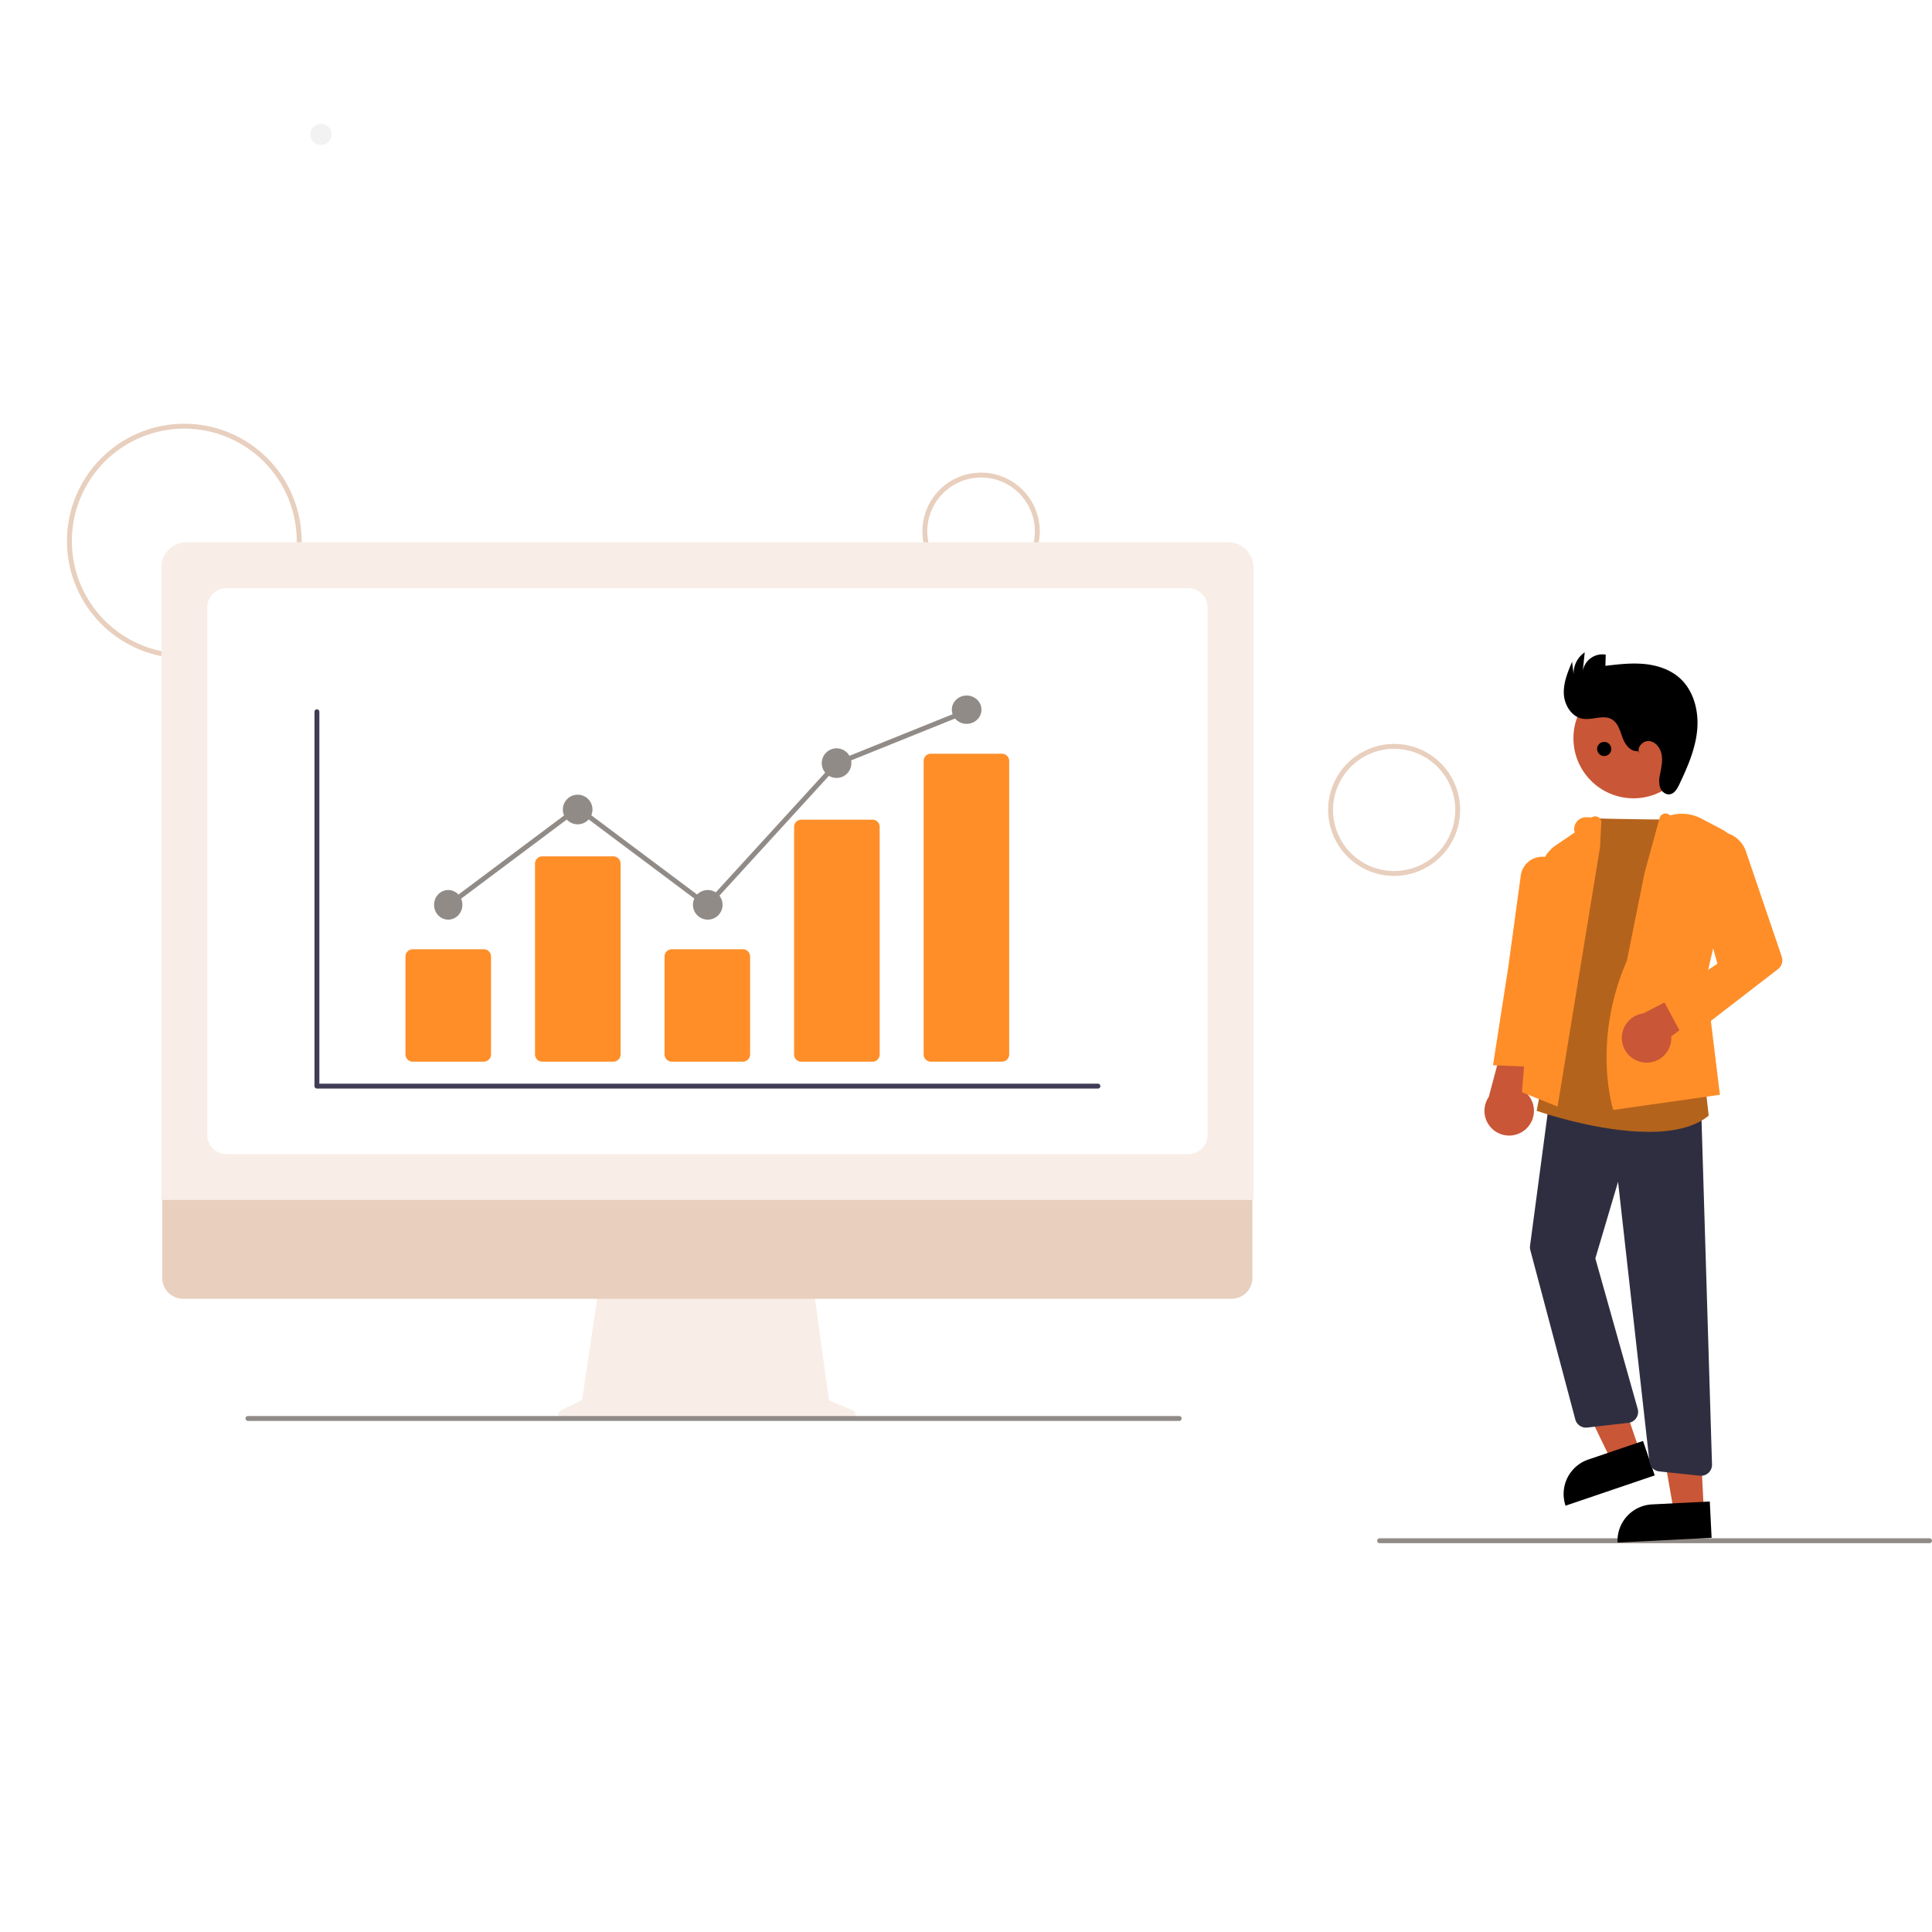 <svg xmlns="http://www.w3.org/2000/svg" xmlns:xlink="http://www.w3.org/1999/xlink" width="1500" height="1500" viewBox="0 0 1500 1500">
  <rect x="0" y="0" width="1500" height="1500" fill="#808080" stroke="none"/>
  <defs>
    <clipPath id="clip-undraw_finance_re_gnv2">
      <rect width="1500" height="1500"/>
    </clipPath>
  </defs>
  <g id="undraw_finance_re_gnv2" clip-path="url(#clip-undraw_finance_re_gnv2)">
    <rect width="1500" height="1500" fill="#fff"/>
    <circle id="Ellipse_83" data-name="Ellipse 83" cx="8.278" cy="8.278" r="8.278" transform="translate(240.933 96.086)" fill="#f2f2f2"/>
    <g id="undraw_finance_re_gnv2-2" data-name="undraw_finance_re_gnv2">
      <path id="Path_653" data-name="Path 653" d="M309.558,403.172a91.086,91.086,0,1,1,91.086-91.086,91.086,91.086,0,0,1-91.086,91.086Zm0-178.377a87.291,87.291,0,1,0,87.291,87.291A87.291,87.291,0,0,0,309.558,224.8Z" transform="translate(-166.471 108)" fill="#e8cfbe"/>
      <path id="Path_654" data-name="Path 654" d="M614.015,332.086a45.543,45.543,0,1,1,45.543-45.543A45.543,45.543,0,0,1,614.015,332.086Zm0-87.291a41.748,41.748,0,1,0,41.748,41.748A41.748,41.748,0,0,0,614.015,244.8Z" transform="translate(147.699 125.953)" fill="#e8cfbe"/>
      <path id="Path_655" data-name="Path 655" d="M785.708,454.472a51.236,51.236,0,1,1,51.236-51.236,51.236,51.236,0,0,1-51.236,51.236Zm0-98.677a47.441,47.441,0,1,0,47.441,47.441A47.441,47.441,0,0,0,785.708,355.8Z" transform="translate(296.705 225.59)" fill="#e8cfbe"/>
      <path id="Path_656" data-name="Path 656" d="M1183.393,680.8H756.426a1.9,1.9,0,0,1,0-3.8h426.967a1.9,1.9,0,0,1,0,3.8Z" transform="translate(314.709 517.32)" fill="#918b87"/>
      <circle id="Ellipse_196" data-name="Ellipse 196" cx="46.608" cy="46.608" r="46.608" transform="translate(1221.615 526.59)" fill="#c95636"/>
      <path id="Path_657" data-name="Path 657" d="M672.5,460.535l-22.028,7.481-39.344-81.406,32.512-11.042Z" transform="translate(600.564 666.12)" fill="#c95636"/>
      <path id="Path_658" data-name="Path 658" d="M28.25,0H73.117V28.25H0A28.25,28.25,0,0,1,28.25,0Z" transform="translate(1206.406 1142.271) rotate(-18.76)"/>
      <path id="Path_659" data-name="Path 659" d="M688.046,486.969l-23.234,1.167-15.562-89.065,34.294-1.725Z" transform="translate(634.785 685.67)" fill="#c95636"/>
      <path id="Path_660" data-name="Path 660" d="M28.25,0H73.117V28.25H0A28.25,28.25,0,0,1,28.25,0Z" transform="translate(1254.447 1169.427) rotate(-2.877)"/>
      <path id="Path_661" data-name="Path 661" d="M830.455,553.781a19.082,19.082,0,0,0-.888-29.247l22.153-64.091-34.141,8.725-15.8,59.524a19.186,19.186,0,0,0,28.679,25.089Z" transform="translate(354.105 322.932)" fill="#c95636"/>
      <path id="Path_662" data-name="Path 662" d="M949.848,791.714a8.689,8.689,0,0,1-.9-.048l-31.54-3.339a8.487,8.487,0,0,1-7.587-7.541l-24.375-217.3L867.81,622.951l32.883,116.862a8.54,8.54,0,0,1-7.245,10.8l-31.971,3.675a8.583,8.583,0,0,1-9.229-6.292L817.316,616.482a8.508,8.508,0,0,1-.211-3.317l15.7-118.03,117.11,9.391,8.468,278.388a8.54,8.54,0,0,1-8.536,8.8Z" transform="translate(370.813 354.071)" fill="#2f2e41"/>
      <path id="Path_663" data-name="Path 663" d="M906.9,625.89c-39.235,0-83.656-15.16-86.346-16.091l-.778-.27,44.262-227.116.814.033c17.541.712,65.41,1.077,65.892,1.08l.859.006,18.45,200.425,3.3,29.316-.4.327C941.66,622.726,924.821,625.89,906.9,625.89Z" transform="translate(373.277 252.889)" fill="#b4631c"/>
      <path id="Path_664" data-name="Path 664" d="M841.432,606.964l-27.685-11.151,14.111-170.68a28.192,28.192,0,0,1,12.286-21.07l14.568-9.914h0a9.238,9.238,0,0,1,9.16-11.841l4.172.134a4.744,4.744,0,0,1,7.263,5.049l-.917,18.083Z" transform="translate(367.865 252.187)" fill="#ff8e28"/>
      <path id="Path_665" data-name="Path 665" d="M838.073,561.537l-36.147-1.522,11.71-75.322,9.7-70.874a16.935,16.935,0,0,1,21.97-14.888h0a16.921,16.921,0,0,1,11.717,18.306L847.2,494.03Z" transform="translate(357.254 267.016)" fill="#ff8e28"/>
      <path id="Path_666" data-name="Path 666" d="M853.609,610.636l-.246-.761c-.168-.521-16.458-52.776,10.8-115.133l13.669-67.984,11.681-42.687a5.1,5.1,0,0,1,3.1-3.364A4.7,4.7,0,0,1,897.635,382h0a32.636,32.636,0,0,1,24.4,2.44l16.4,8.642a18.625,18.625,0,0,1,9.453,20.728l-22.421,95.684,10.9,89.373Z" transform="translate(398.955 251.126)" fill="#ff8e28"/>
      <path id="Path_667" data-name="Path 667" d="M871.87,513.7a19.082,19.082,0,0,0,21.1-20.274l50.773-37.612L925.993,447.4l-54.749,28.2a19.186,19.186,0,0,0,.626,38.1Z" transform="translate(404.566 311.222)" fill="#c95636"/>
      <path id="Path_668" data-name="Path 668" d="M888.6,550.22l-17.148-32.011,42.293-27.835-20.639-74.026a22.383,22.383,0,0,1,17.135-27.955h0a22.444,22.444,0,0,1,25.618,14.734l27.847,81.855a8.538,8.538,0,0,1-2.869,9.512Z" transform="translate(419.666 257.866)" fill="#ff8e28"/>
      <path id="Path_669" data-name="Path 669" d="M888.275,391.134c-5.587.727-9.8-4.99-11.756-10.274s-3.444-11.436-8.3-14.291c-6.637-3.9-15.128.791-22.717-.5-8.571-1.453-14.143-10.536-14.58-19.218s3.018-17.032,6.408-25.037l1.183,9.948a19.727,19.727,0,0,1,8.621-17.243l-1.525,14.6a15.493,15.493,0,0,1,17.823-12.82l-.24,8.7c9.9-1.177,19.884-2.356,29.813-1.459s19.926,4.038,27.451,10.577C931.71,343.9,935.821,360,934.441,374.849s-7.509,28.8-13.9,42.27c-1.607,3.39-3.83,7.216-7.557,7.647-3.349.388-6.413-2.411-7.454-5.617a20.364,20.364,0,0,1,.091-10c.942-5,2.129-10.12,1.243-15.135s-4.493-9.971-9.548-10.585-10.228,5.164-7.8,9.639Z" transform="translate(383.248 191.95)"/>
      <path id="Path_670" data-name="Path 670" d="M647.717,671.213l-18.143-7.639-12.446-90.95H451.389L437.9,663.2l-16.232,8.116a3.854,3.854,0,0,0,1.724,7.3h222.83a3.854,3.854,0,0,0,1.5-7.407Z" transform="translate(14.01 423.628)" fill="#f8eee7"/>
      <path id="Path_671" data-name="Path 671" d="M1087.721,640.937H273.565a16.13,16.13,0,0,1-16.094-16.13V510h846.343V624.807a16.13,16.13,0,0,1-16.094,16.13Z" transform="translate(-131.465 367.415)" fill="#e8cfbe"/>
      <path id="Path_672" data-name="Path 672" d="M1105.017,780.158H257.08V288.925a19.467,19.467,0,0,1,19.445-19.444h809.047a19.467,19.467,0,0,1,19.445,19.444Z" transform="translate(-131.814 151.518)" fill="#f8eee7"/>
      <path id="Path_673" data-name="Path 673" d="M1037.508,727.64H290.859a15.007,15.007,0,0,1-14.991-14.99V303.26a15.008,15.008,0,0,1,14.991-14.991h746.649A15.008,15.008,0,0,1,1052.5,303.26v409.39a15.007,15.007,0,0,1-14.991,14.99Z" transform="translate(-114.951 168.382)" fill="#fff"/>
      <path id="Path_674" data-name="Path 674" d="M1016.423,630.776h-723a1.9,1.9,0,1,1,0-3.8h723a1.9,1.9,0,1,1,0,3.8Z" transform="translate(-100.893 472.42)" fill="#918b87"/>
      <path id="Path_675" data-name="Path 675" d="M927.99,632.27H321.63a1.9,1.9,0,0,1-1.9-1.9V339.744a1.9,1.9,0,1,1,3.8,0V628.475H927.99a1.9,1.9,0,1,1,0,3.8Z" transform="translate(-75.576 212.885)" fill="#3f3d56"/>
      <path id="Path_676" data-name="Path 676" d="M417.755,523.291H362.6a5.639,5.639,0,0,1-5.633-5.633V441.633A5.64,5.64,0,0,1,362.6,436h55.151a5.639,5.639,0,0,1,5.633,5.633v76.026a5.64,5.64,0,0,1-5.633,5.633Z" transform="translate(-42.15 300.991)" fill="#ff8e28"/>
      <path id="Path_677" data-name="Path 677" d="M470.755,557.4H415.6a5.639,5.639,0,0,1-5.633-5.633V403.633A5.639,5.639,0,0,1,415.6,398h55.151a5.639,5.639,0,0,1,5.633,5.633V551.768a5.639,5.639,0,0,1-5.633,5.633Z" transform="translate(5.424 266.881)" fill="#ff8e28"/>
      <path id="Path_678" data-name="Path 678" d="M523.755,523.291H468.6a5.639,5.639,0,0,1-5.633-5.633V441.633A5.639,5.639,0,0,1,468.6,436h55.151a5.639,5.639,0,0,1,5.633,5.633v76.026A5.639,5.639,0,0,1,523.755,523.291Z" transform="translate(53 300.991)" fill="#ff8e28"/>
      <path id="Path_679" data-name="Path 679" d="M576.755,570.866H521.6a5.516,5.516,0,0,1-5.633-5.378V388.378A5.516,5.516,0,0,1,521.6,383h55.151a5.516,5.516,0,0,1,5.633,5.377V565.489a5.516,5.516,0,0,1-5.633,5.377Z" transform="translate(100.574 253.416)" fill="#ff8e28"/>
      <path id="Path_680" data-name="Path 680" d="M629.755,595.1H574.6a5.639,5.639,0,0,1-5.633-5.633V361.633A5.639,5.639,0,0,1,574.6,356h55.151a5.639,5.639,0,0,1,5.633,5.633V589.469a5.639,5.639,0,0,1-5.633,5.633Z" transform="translate(148.148 229.18)" fill="#ff8e28"/>
      <ellipse id="Ellipse_197" data-name="Ellipse 197" cx="11" cy="11.5" rx="11" ry="11.5" transform="translate(337 691)" fill="#918b87"/>
      <circle id="Ellipse_198" data-name="Ellipse 198" cx="11.5" cy="11.5" r="11.5" transform="translate(437 617)" fill="#918b87"/>
      <circle id="Ellipse_199" data-name="Ellipse 199" cx="11.5" cy="11.5" r="11.5" transform="translate(538 691)" fill="#918b87"/>
      <circle id="Ellipse_200" data-name="Ellipse 200" cx="11.5" cy="11.5" r="11.5" transform="translate(638 581)" fill="#918b87"/>
      <ellipse id="Ellipse_201" data-name="Ellipse 201" cx="11.5" cy="11" rx="11.5" ry="11" transform="translate(739 540)" fill="#918b87"/>
      <path id="Path_681" data-name="Path 681" d="M357.927,271.614,257.113,196.1l-99.436,74.478-2.277-3.036,101.713-76.184,100.335,75.152,99.7-109.11.4-.163,100.574-40.522,1.419,3.52L459.372,160.6Z" transform="translate(191.492 433.77)" fill="#918b87"/>
      <circle id="Ellipse_210" data-name="Ellipse 210" cx="5.5" cy="5.5" r="5.5" transform="translate(1240 576)"/>
      <rect id="Rectangle_89" data-name="Rectangle 89" width="1500" height="1500" opacity="0"/>
    </g>
  </g>
</svg>
